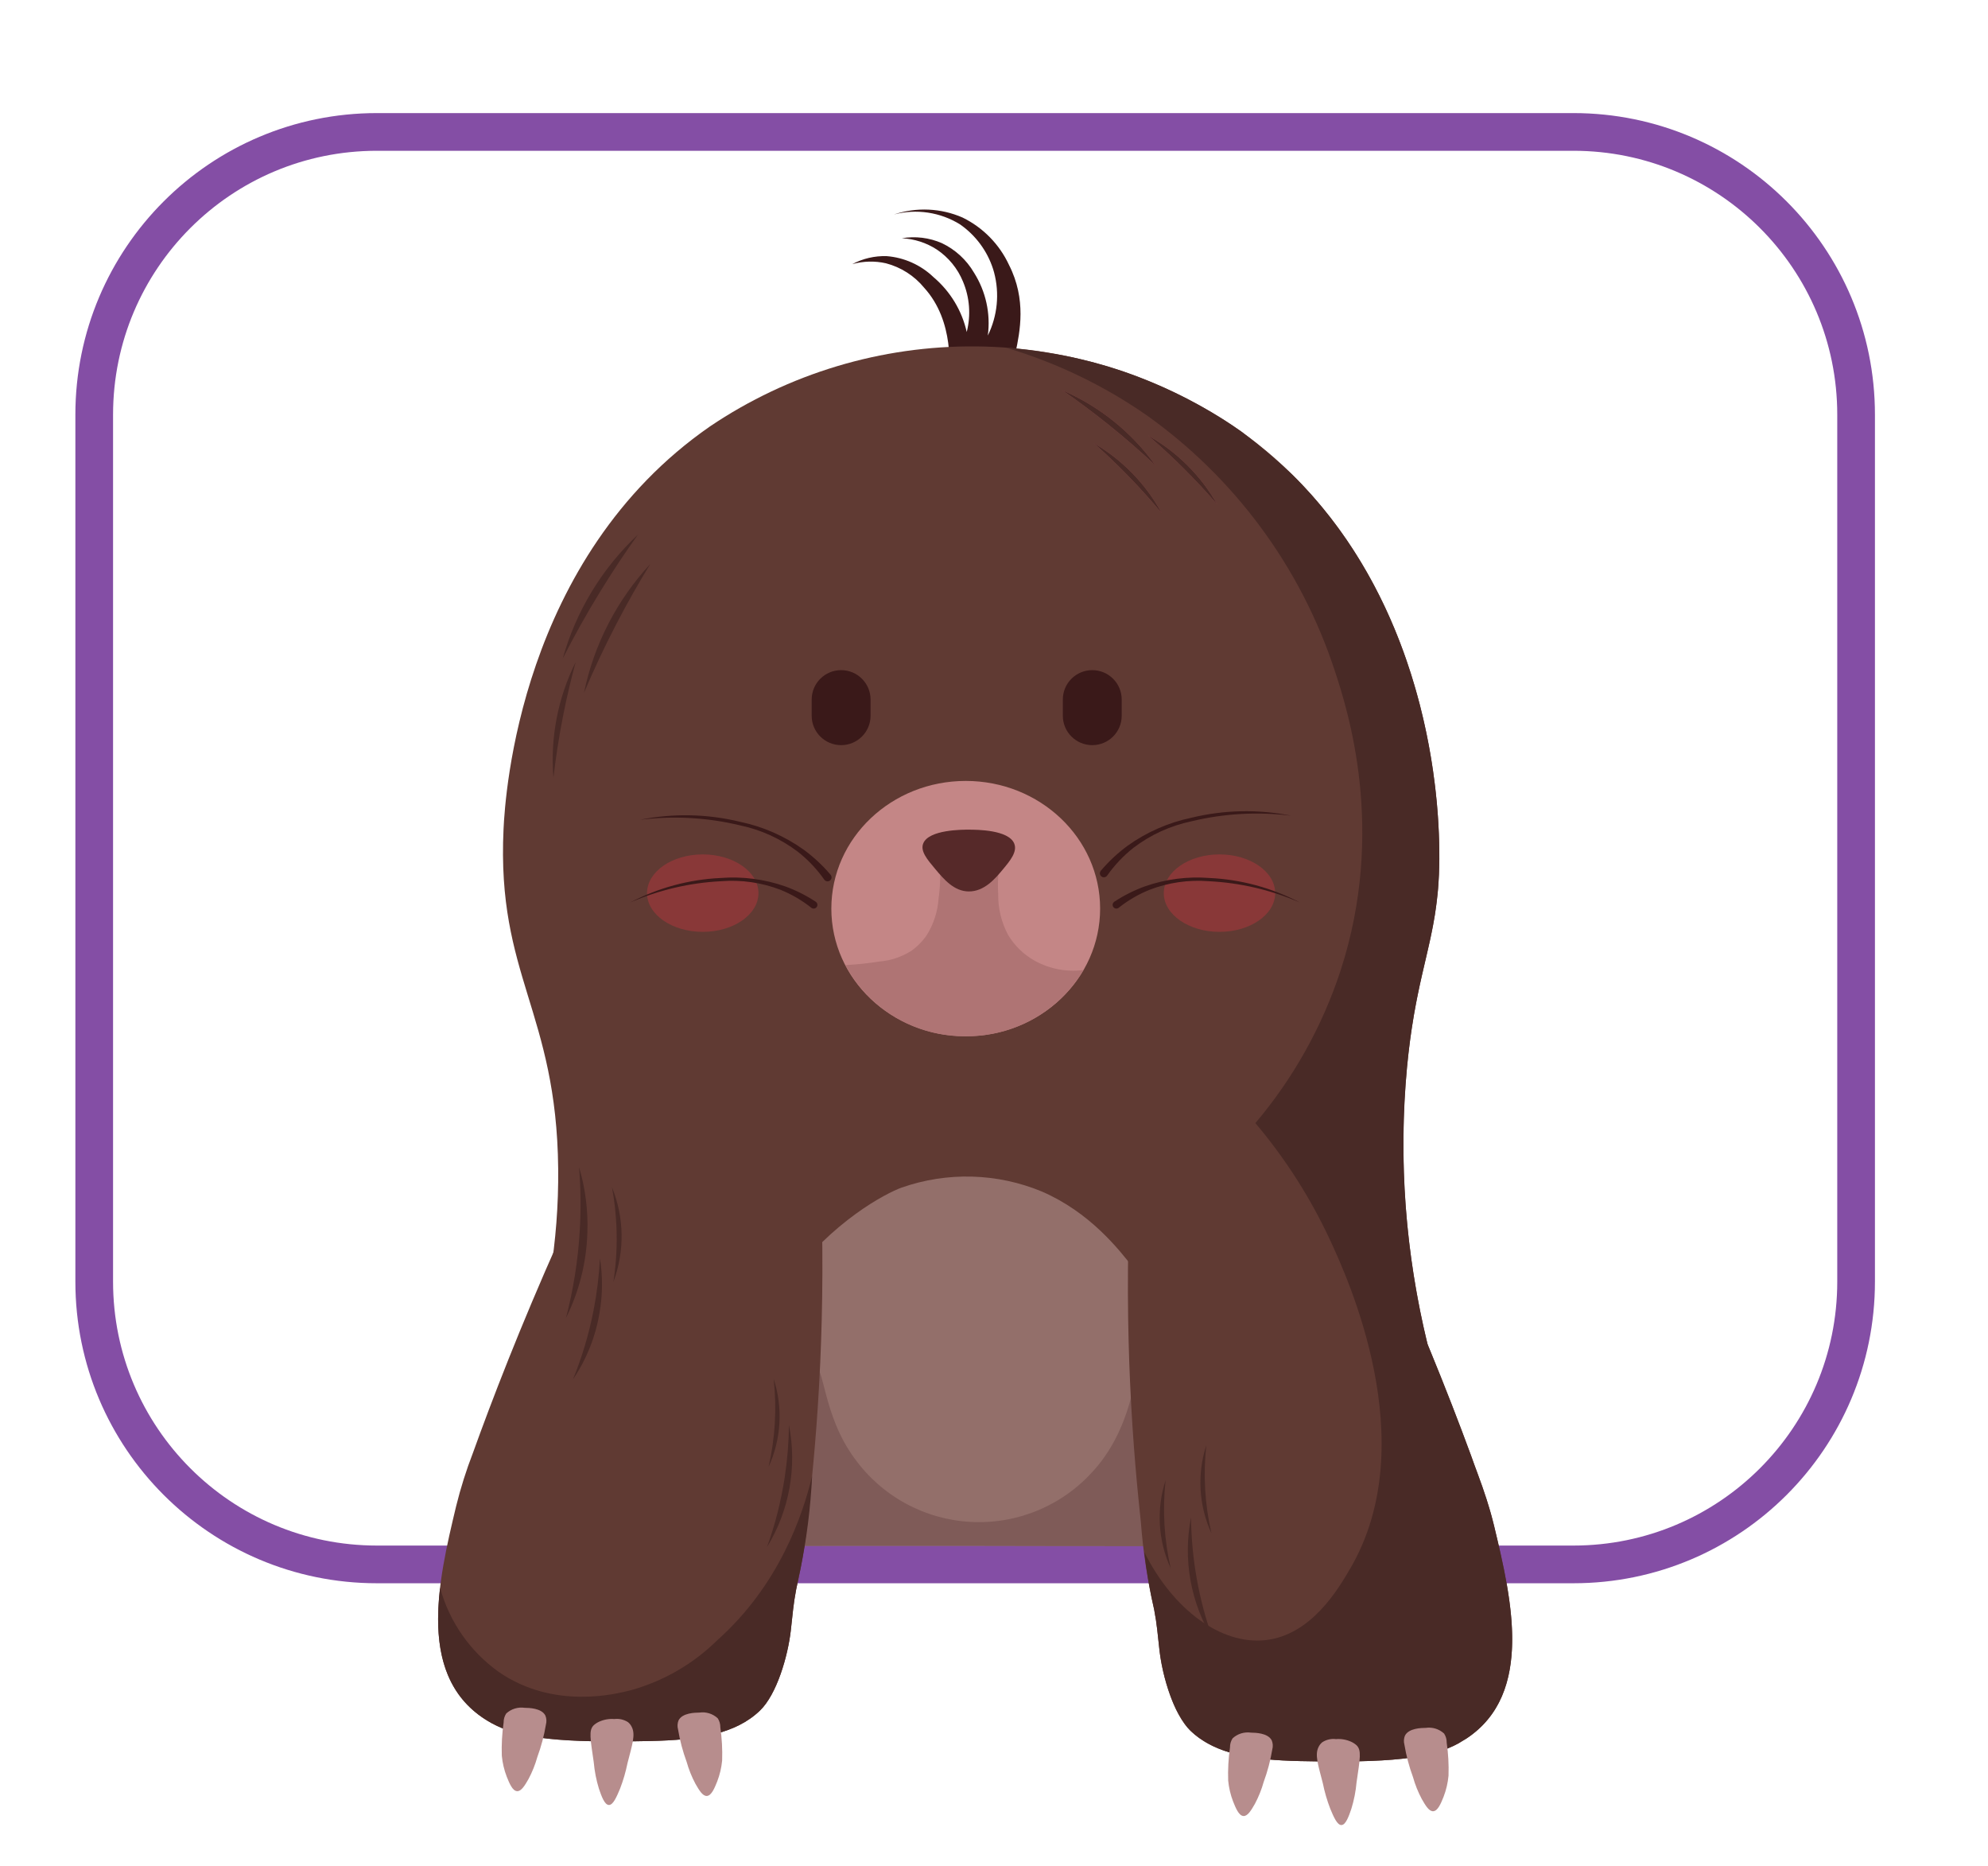 <svg width="211" height="198" viewBox="0 0 211 198" fill="none" xmlns="http://www.w3.org/2000/svg">
<g filter="url(#filter0_dd_1107_1713)">
<path d="M171 6H44C27.431 6 14 19.431 14 36V128C14 144.569 27.431 158 44 158H171C187.569 158 201 144.569 201 128V36C201 19.431 187.569 6 171 6Z" fill="white" stroke="#844EA5" stroke-width="4"/>
<path d="M111.784 29.426C112.246 27.222 112.966 23.793 111.093 20.113C110.076 17.923 108.337 16.149 106.167 15.085C103.863 14.076 101.266 13.96 98.881 14.758C100.059 14.448 101.288 14.382 102.493 14.562C103.698 14.742 104.853 15.165 105.889 15.806C107.55 16.96 108.785 18.627 109.404 20.551C109.451 20.701 109.484 20.818 109.505 20.894C110.106 23.137 109.871 25.521 108.844 27.604C109.153 25.278 108.634 22.918 107.378 20.934C106.583 19.572 105.396 18.481 103.97 17.802C102.633 17.217 101.153 17.036 99.714 17.282C101.037 17.343 102.32 17.756 103.43 18.478C104.674 19.31 105.641 20.493 106.208 21.877C106.921 23.57 107.061 25.449 106.605 27.229C106.096 24.959 104.859 22.916 103.082 21.41C101.732 20.114 99.974 19.326 98.107 19.178C96.836 19.139 95.577 19.432 94.455 20.029C95.619 19.703 96.846 19.671 98.026 19.936C99.623 20.352 101.047 21.263 102.092 22.538C105.341 26.114 104.777 31.288 104.655 32.261C105.034 32.427 108.563 33.912 110.537 32.212C110.92 31.883 111.388 31.31 111.784 29.426Z" fill="#3A1919"/>
<path d="M53.29 152.915C57.93 144.534 63.402 131.7 63.244 116.004C63.076 99.309 56.71 95.553 57.444 79.977C57.614 76.364 59.197 51.218 79.349 37.251C87.692 31.625 97.552 28.663 107.622 28.757C117.692 28.852 127.494 31.999 135.73 37.781C155.934 52.29 156.637 77.47 156.747 81.411C157.026 91.412 154.439 93.696 153.336 105.249C151.616 123.248 155.912 138.446 160.038 148.8C142.92 152.62 125.496 154.916 107.971 155.658C89.698 156.431 71.393 155.512 53.29 152.915Z" fill="#603A33"/>
<path d="M78.769 155.735C78.967 152.324 80.028 138.353 87.607 128.008C92.328 121.566 98.062 118.606 99.688 118.019C104.536 116.319 109.843 116.466 114.588 118.436C119.636 120.629 122.696 124.47 124.399 126.681C131.939 136.462 132.952 149.397 133.148 153.644C124.621 154.631 115.416 155.382 105.604 155.749C96.089 156.104 87.119 156.055 78.769 155.735Z" fill="#936F6A"/>
<path d="M119.93 63.109H119.93C118.204 63.109 116.806 64.505 116.806 66.227V67.951C116.806 69.673 118.204 71.068 119.93 71.068H119.93C121.655 71.068 123.054 69.673 123.054 67.951V66.227C123.054 64.505 121.655 63.109 119.93 63.109Z" fill="#3A1919"/>
<path d="M93.275 63.109C91.549 63.109 90.15 64.505 90.15 66.227V67.951C90.15 69.673 91.549 71.068 93.275 71.068C95 71.068 96.399 69.673 96.399 67.951V66.227C96.399 64.505 95 63.109 93.275 63.109Z" fill="#3A1919"/>
<path d="M78.587 90.88C81.853 90.88 84.5 89.04 84.5 86.77C84.5 84.501 81.853 82.661 78.587 82.661C75.322 82.661 72.675 84.501 72.675 86.77C72.675 89.04 75.322 90.88 78.587 90.88Z" fill="#893838"/>
<path d="M133.431 90.88C136.696 90.88 139.344 89.04 139.344 86.77C139.344 84.501 136.696 82.661 133.431 82.661C130.166 82.661 127.519 84.501 127.519 86.77C127.519 89.04 130.166 90.88 133.431 90.88Z" fill="#893838"/>
<path d="M130.448 78.772C128.003 79.284 125.692 80.3 123.664 81.754C122.632 82.515 121.691 83.392 120.861 84.368C120.849 84.38 120.837 84.393 120.827 84.406L120.806 84.43L120.811 84.434C120.758 84.511 120.732 84.604 120.737 84.697C120.743 84.78 120.774 84.86 120.825 84.926C120.876 84.992 120.946 85.042 121.025 85.069C121.105 85.096 121.19 85.099 121.271 85.077C121.352 85.056 121.425 85.011 121.481 84.949L121.482 84.95L121.486 84.945C121.49 84.94 121.493 84.934 121.497 84.929C122.281 83.812 123.224 82.814 124.295 81.967C126.112 80.581 128.217 79.618 130.455 79.148C133.921 78.314 137.509 78.113 141.046 78.554C137.54 77.852 133.922 77.927 130.448 78.772Z" fill="#3A1919"/>
<path d="M132.382 85.165C130.052 84.981 127.709 85.285 125.503 86.057C124.376 86.468 123.299 87.008 122.296 87.666C122.282 87.674 122.268 87.682 122.255 87.691L122.23 87.707L122.234 87.712C122.165 87.767 122.118 87.843 122.098 87.928C122.081 88.005 122.088 88.085 122.116 88.157C122.145 88.23 122.194 88.293 122.258 88.338C122.322 88.383 122.398 88.408 122.477 88.411C122.555 88.413 122.632 88.392 122.699 88.35L122.7 88.352L122.704 88.348L122.719 88.337C123.718 87.54 124.828 86.893 126.013 86.415C128.011 85.648 130.155 85.338 132.289 85.505C135.621 85.669 138.895 86.432 141.954 87.759C138.992 86.207 135.724 85.321 132.382 85.165Z" fill="#3A1919"/>
<path d="M82.549 79.202C84.994 79.714 87.305 80.73 89.333 82.184C90.366 82.945 91.306 83.822 92.136 84.798C92.149 84.81 92.16 84.823 92.171 84.837L92.192 84.86L92.186 84.864C92.24 84.941 92.266 85.034 92.26 85.127C92.254 85.21 92.224 85.29 92.172 85.356C92.121 85.422 92.051 85.472 91.972 85.499C91.893 85.526 91.807 85.529 91.726 85.507C91.645 85.486 91.572 85.441 91.516 85.379L91.515 85.38L91.512 85.375C91.507 85.37 91.504 85.364 91.5 85.359C90.716 84.242 89.774 83.244 88.703 82.397C86.885 81.011 84.78 80.048 82.542 79.579C79.076 78.745 75.488 78.543 71.951 78.984C75.457 78.282 79.075 78.357 82.549 79.202Z" fill="#3A1919"/>
<path d="M80.466 85.165C82.797 84.981 85.139 85.285 87.345 86.057C88.473 86.468 89.549 87.008 90.552 87.666C90.567 87.674 90.58 87.682 90.593 87.691L90.618 87.707L90.615 87.712C90.683 87.767 90.731 87.843 90.751 87.929C90.767 88.005 90.761 88.085 90.732 88.157C90.704 88.23 90.654 88.293 90.59 88.338C90.526 88.383 90.45 88.408 90.371 88.411C90.293 88.413 90.216 88.392 90.149 88.35L90.148 88.352L90.144 88.348L90.129 88.337C89.13 87.54 88.02 86.893 86.835 86.415C84.837 85.648 82.693 85.338 80.559 85.505C77.228 85.669 73.953 86.432 70.894 87.759C73.857 86.207 77.124 85.321 80.466 85.165Z" fill="#3A1919"/>
<path d="M116.748 33.409C120.724 35.127 124.153 37.896 126.665 41.418C125.142 39.988 123.454 38.508 121.593 37.016C119.929 35.684 118.305 34.485 116.748 33.409Z" fill="#965050"/>
<path d="M120.113 39.035C123.146 40.81 125.636 43.379 127.311 46.464C126.226 45.162 125.012 43.803 123.66 42.418C122.451 41.181 121.261 40.055 120.113 39.035Z" fill="#965050"/>
<path d="M125.87 38.226C128.933 39.949 131.466 42.476 133.194 45.531C132.086 44.248 130.85 42.91 129.474 41.548C128.244 40.331 127.035 39.226 125.87 38.226Z" fill="#965050"/>
<path d="M127.16 156.069C126.531 152.495 126.115 148.887 125.912 145.264C125.594 139.627 125.868 135.289 125.302 135.221C124.532 135.128 124.959 142.653 120.04 148.079C118.423 149.893 116.418 151.321 114.173 152.259C111.929 153.196 109.502 153.618 107.072 153.494C104.642 153.37 102.27 152.703 100.133 151.541C97.996 150.38 96.148 148.755 94.725 146.785C91.258 142.105 91.562 136.783 90.321 136.819C89.425 136.844 89.02 139.631 87.977 142.925C86.675 147.003 84.732 150.849 82.22 154.318C82.559 154.56 82.915 154.833 83.28 155.142C83.65 155.453 83.984 155.761 84.282 156.058C86.48 156.054 90.023 156.047 94.424 156.044C97.875 156.041 101.21 156.039 105.497 156.043C108.996 156.046 110.853 156.055 116.414 156.062C120.876 156.069 124.572 156.07 127.16 156.069Z" fill="#7F5B58"/>
<path d="M63.385 123.428C59.161 132.886 56.187 140.639 54.197 146.164C53.485 148.005 52.891 149.888 52.417 151.804C50.522 159.726 47.983 170.336 56.185 174.85C59.201 176.51 63.561 176.941 73.006 176.74C78.101 176.632 82.058 176.014 84.659 173.51C86.451 171.785 87.615 167.752 87.93 165.04C88.144 163.201 88.186 162.325 88.499 160.673C89.203 157.618 89.675 154.515 89.913 151.391C90.241 148.267 90.757 143.287 91.057 136.588C91.312 130.891 91.413 123.889 91.057 115.847C89.558 118.257 87.759 121.096 85.681 124.268C80.868 131.614 79.218 133.639 76.373 135.582C75.772 135.993 69.641 140.231 66.348 139.04C63.211 137.907 61.355 131.386 63.385 123.428Z" fill="#603A33"/>
<path d="M151.614 125.557C155.839 135.015 158.812 142.768 160.803 148.293C161.514 150.134 162.108 152.017 162.582 153.933C164.478 161.855 167.017 172.465 158.815 176.979C155.799 178.639 151.438 179.07 141.993 178.87C136.899 178.762 132.941 178.143 130.34 175.639C128.549 173.914 127.384 169.881 127.069 167.169C126.855 165.33 126.814 164.454 126.5 162.802C125.797 159.747 125.324 156.644 125.087 153.52C124.758 150.396 124.243 145.416 123.943 138.717C123.688 133.02 123.586 126.018 123.943 117.976C125.442 120.386 127.241 123.225 129.319 126.397C134.132 133.743 135.782 135.769 138.627 137.711C139.228 138.122 145.358 142.36 148.652 141.169C151.788 140.036 153.645 133.515 151.614 125.557Z" fill="#603A33"/>
<path d="M106.5 101.957C114.377 101.957 120.763 95.892 120.763 88.411C120.763 80.93 114.377 74.865 106.5 74.865C98.622 74.865 92.236 80.93 92.236 88.411C92.236 95.892 98.622 101.957 106.5 101.957Z" fill="#C48686"/>
<path d="M106.499 101.957C109.017 101.981 111.496 101.344 113.69 100.111C115.884 98.879 117.714 97.093 118.999 94.933C117.225 95.161 115.424 94.821 113.856 93.963C112.675 93.311 111.688 92.358 110.994 91.203C110.282 89.866 109.921 88.37 109.945 86.856C109.857 85.397 109.985 83.932 110.327 82.51C108.112 82.701 105.897 82.891 103.682 83.081C103.842 84.495 103.821 85.924 103.618 87.332C103.528 88.704 103.102 90.033 102.378 91.203C101.927 91.872 101.356 92.453 100.693 92.916C99.685 93.545 98.54 93.926 97.355 94.026C96.152 94.215 94.941 94.343 93.725 94.409C94.96 96.711 96.804 98.632 99.056 99.962C101.308 101.293 103.882 101.983 106.499 101.957Z" fill="#AF7474"/>
<path d="M111.638 81.489C112.016 82.367 111.202 83.344 110.443 84.254C109.645 85.211 108.479 86.61 106.813 86.591C105.251 86.574 104.196 85.321 103.25 84.197C102.402 83.189 101.658 82.305 101.992 81.489C102.592 80.024 106.16 80.034 106.847 80.036C107.673 80.038 111.015 80.048 111.638 81.489Z" fill="#562929"/>
<path d="M71.709 48.731C67.9 52.301 65.142 56.843 63.732 61.864C64.875 59.62 66.185 57.252 67.688 54.8C69.03 52.609 70.382 50.587 71.709 48.731Z" fill="#492A26"/>
<path d="M73.016 51.85C69.468 55.679 67.036 60.403 65.984 65.51C66.966 63.192 68.106 60.737 69.432 58.186C70.617 55.907 71.823 53.795 73.016 51.85Z" fill="#492A26"/>
<path d="M65.1 62.253C63.207 66.051 62.391 70.294 62.74 74.521C62.975 72.487 63.303 70.311 63.753 68.017C64.156 65.967 64.614 64.043 65.1 62.253Z" fill="#492A26"/>
<path d="M116.748 33.409C120.724 35.127 124.153 37.896 126.665 41.418C125.142 39.988 123.454 38.508 121.592 37.016C119.929 35.684 118.305 34.485 116.748 33.409Z" fill="#492A26"/>
<path d="M120.113 39.035C123.146 40.81 125.636 43.379 127.311 46.464C126.226 45.162 125.012 43.803 123.66 42.418C122.451 41.181 121.261 40.055 120.113 39.035Z" fill="#492A26"/>
<path d="M125.87 38.226C128.933 39.949 131.466 42.476 133.194 45.531C132.086 44.248 130.85 42.91 129.474 41.548C128.244 40.331 127.035 39.227 125.87 38.226Z" fill="#492A26"/>
<path d="M65.459 115.847C65.643 118.104 65.667 120.37 65.531 122.63C65.346 125.743 64.858 128.829 64.072 131.846C65.473 129.035 66.247 125.953 66.341 122.814C66.431 120.459 66.133 118.106 65.459 115.847Z" fill="#492A26"/>
<path d="M67.676 125.518C67.581 127.37 67.355 129.215 67 131.035C66.512 133.543 65.781 135.997 64.816 138.362C66.259 136.23 67.221 133.811 67.638 131.272C67.966 129.37 67.978 127.425 67.676 125.518Z" fill="#492A26"/>
<path d="M68.953 117.976C69.211 119.368 69.369 120.776 69.428 122.192C69.51 124.139 69.402 126.09 69.105 128.016C70.316 124.768 70.262 121.186 68.953 117.976Z" fill="#492A26"/>
<path d="M87.737 143.208C87.719 145.063 87.569 146.914 87.289 148.748C86.905 151.273 86.276 153.756 85.409 156.159C87.783 152.285 88.614 147.664 87.737 143.208Z" fill="#492A26"/>
<path d="M86.115 138.312C86.459 141.435 86.275 144.594 85.572 147.657C86.919 144.719 87.113 141.385 86.115 138.312Z" fill="#492A26"/>
<path d="M130.412 153.013C130.458 157.429 131.245 161.807 132.741 165.964C130.367 162.09 129.536 157.468 130.412 153.013Z" fill="#492A26"/>
<path d="M127.714 149.069C127.371 152.193 127.554 155.351 128.258 158.414C126.91 155.476 126.717 152.142 127.714 149.069Z" fill="#492A26"/>
<path d="M132.035 145.352C131.691 148.475 131.875 151.634 132.578 154.696C131.231 151.76 131.037 148.424 132.035 145.352Z" fill="#492A26"/>
<path d="M159.62 176.491C166.842 171.738 164.414 161.583 162.583 153.933C162.559 153.83 162.534 153.729 162.509 153.629C162.479 153.508 162.444 153.367 162.401 153.199L162.381 153.123C162.357 153.033 162.332 152.937 162.304 152.836C162.024 151.803 161.634 150.596 160.804 148.293C160.642 147.882 160.426 147.293 160.143 146.479C158.925 143.166 157.397 139.19 155.518 134.641C153.163 125.032 152.426 115.099 153.336 105.248C154.14 96.839 155.724 93.333 156.422 88.195C156.51 87.441 156.565 86.963 156.579 86.841V86.834C156.588 86.74 156.6 86.649 156.609 86.553C156.626 86.373 156.636 86.245 156.636 86.242C156.659 85.959 156.675 85.658 156.692 85.361C156.704 85.163 156.719 84.972 156.727 84.767C156.742 84.42 156.748 84.051 156.755 83.683C156.758 83.508 156.765 83.344 156.766 83.165C156.77 82.606 156.764 82.024 156.747 81.411C156.744 81.307 156.741 81.18 156.737 81.047L156.733 80.914L156.728 80.807C156.725 80.72 156.723 80.632 156.719 80.537C156.717 80.49 156.716 80.444 156.713 80.394C156.706 80.223 156.698 80.036 156.688 79.838C156.646 78.982 156.586 78.139 156.51 77.309L156.508 77.282L156.506 77.254C156.5 77.192 156.494 77.133 156.489 77.07C155.764 69.348 152.916 53.977 141.179 42.387C139.533 40.822 137.801 39.351 135.991 37.979L135.964 37.958C135.884 37.9 135.811 37.839 135.73 37.781C135.106 37.333 134.479 36.921 133.852 36.516C130.504 34.409 126.924 32.692 123.184 31.398C123.149 31.386 123.114 31.374 123.079 31.363C122.629 31.21 122.169 31.064 121.703 30.922C121.449 30.846 121.199 30.776 120.949 30.705C120.573 30.598 120.2 30.489 119.816 30.391L119.815 30.391C119.372 30.276 118.938 30.172 118.507 30.073C118.236 30.012 117.965 29.948 117.698 29.892C117.489 29.848 117.287 29.809 117.081 29.768C115.266 29.407 113.561 29.164 112.022 29.007L111.925 28.998C111.558 28.961 111.2 28.929 110.851 28.901L110.811 28.898L110.787 28.897C116.127 30.481 121.176 32.91 125.744 36.092C135.065 42.736 142.026 52.167 145.618 63.02C147.075 67.388 151.12 80.12 146.284 94.989C144.342 100.914 141.271 106.409 137.243 111.173C140.443 114.96 143.12 119.159 145.203 123.656C146.987 127.518 155.096 145.065 147.338 158.388C146.066 160.574 143.194 165.505 138.303 166.035C133.606 166.543 128.518 162.832 125.447 156.685C125.68 158.743 126.032 160.785 126.501 162.802C126.815 164.453 126.857 165.33 127.07 167.169C127.306 169.071 127.793 170.932 128.52 172.706C128.865 173.53 129.303 174.312 129.825 175.037C129.983 175.25 130.155 175.451 130.341 175.638C132.614 177.827 135.924 178.575 140.123 178.801L140.173 178.803C140.763 178.835 141.37 178.857 141.994 178.87C151.439 179.07 155.8 178.639 158.817 176.979C159.067 176.789 159.336 176.626 159.62 176.491Z" fill="#492A26"/>
<path d="M80.142 166.034C77.593 168.55 74.444 170.377 70.992 171.341C69.358 171.76 62.778 173.441 56.923 169.401C53.887 167.229 51.693 164.08 50.71 160.485L50.707 160.49C50.039 166.248 50.777 171.874 56.185 174.85C59.201 176.51 63.561 176.942 73.007 176.74C78.101 176.632 82.059 176.015 84.66 173.51C86.451 171.785 87.615 167.753 87.931 165.04C88.144 163.201 88.186 162.325 88.5 160.673C88.711 159.565 88.899 158.759 88.957 158.51C89.619 155.252 90.033 151.949 90.195 148.63C89.187 152.805 86.691 160.191 80.142 166.034Z" fill="#492A26"/>
<path d="M58.885 182.062C58.39 182.036 58.063 181.221 57.783 180.524C57.508 179.81 57.332 179.062 57.26 178.299C57.221 177.124 57.285 175.947 57.453 174.782C57.447 174.442 57.542 174.107 57.728 173.821C57.988 173.581 58.298 173.402 58.637 173.297C58.975 173.193 59.333 173.166 59.683 173.217C60.127 173.223 61.478 173.24 61.886 174.041C62.01 174.347 62.029 174.685 61.941 175.003C61.747 176.173 61.442 177.323 61.032 178.436C60.805 179.246 60.491 180.029 60.096 180.772C59.703 181.456 59.331 182.086 58.885 182.062Z" fill="#B78D8D"/>
<path d="M68.622 183.528C68.16 183.513 67.837 182.58 67.572 181.812C67.288 180.893 67.103 179.947 67.018 178.991C66.655 176.475 66.467 175.599 67.018 175.064C67.192 174.908 67.389 174.781 67.601 174.686C68.104 174.46 68.655 174.365 69.205 174.409C69.715 174.345 70.231 174.463 70.662 174.744C70.829 174.883 70.963 175.057 71.056 175.253C71.465 176.081 71.11 177.103 70.599 179.099C70.413 180.013 70.151 180.911 69.817 181.782C69.455 182.647 69.079 183.542 68.622 183.528Z" fill="#B78D8D"/>
<path d="M79.022 182.569C79.516 182.543 79.844 181.727 80.123 181.031C80.398 180.317 80.574 179.568 80.646 178.806C80.686 177.63 80.621 176.454 80.454 175.29C80.46 174.949 80.364 174.614 80.178 174.328C79.919 174.088 79.608 173.909 79.27 173.804C78.931 173.699 78.574 173.672 78.224 173.724C77.779 173.729 76.428 173.747 76.021 174.548C75.897 174.853 75.877 175.191 75.966 175.509C76.16 176.68 76.464 177.829 76.874 178.943C77.102 179.753 77.415 180.536 77.811 181.278C78.204 181.963 78.576 182.594 79.022 182.569Z" fill="#B78D8D"/>
<path d="M135.979 184.698C135.485 184.672 135.158 183.856 134.878 183.16C134.603 182.446 134.427 181.697 134.355 180.935C134.316 179.76 134.38 178.583 134.548 177.418C134.541 177.078 134.637 176.742 134.823 176.457C135.083 176.217 135.393 176.038 135.731 175.933C136.07 175.828 136.427 175.801 136.778 175.852C137.222 175.859 138.573 175.876 138.98 176.677C139.105 176.983 139.124 177.321 139.035 177.639C138.841 178.808 138.537 179.959 138.127 181.073C137.9 181.882 137.586 182.665 137.191 183.408C136.797 184.092 136.426 184.722 135.979 184.698Z" fill="#B78D8D"/>
<path d="M146.379 185.657C146.841 185.642 147.163 184.709 147.427 183.941C147.711 183.022 147.897 182.077 147.982 181.119C148.345 178.604 148.533 177.729 147.982 177.193C147.808 177.038 147.611 176.91 147.399 176.814C146.896 176.589 146.345 176.493 145.796 176.538C145.285 176.473 144.768 176.592 144.338 176.873C144.171 177.012 144.036 177.185 143.944 177.381C143.535 178.211 143.89 179.232 144.402 181.227C144.587 182.142 144.849 183.04 145.183 183.912C145.546 184.777 145.921 185.671 146.379 185.657Z" fill="#B78D8D"/>
<path d="M156.117 184.192C156.611 184.164 156.939 183.349 157.218 182.653C157.493 181.938 157.669 181.19 157.741 180.427C157.78 179.252 157.716 178.075 157.548 176.912C157.554 176.571 157.459 176.236 157.273 175.95C157.013 175.71 156.702 175.53 156.364 175.426C156.026 175.322 155.668 175.294 155.319 175.346C154.874 175.351 153.523 175.369 153.116 176.17C152.991 176.476 152.972 176.813 153.061 177.131C153.255 178.302 153.559 179.452 153.969 180.565C154.197 181.375 154.51 182.158 154.906 182.9C155.299 183.585 155.67 184.215 156.117 184.192Z" fill="#B78D8D"/>
</g>
<defs>
<filter id="filter0_dd_1107_1713" x="0" y="0" width="211" height="197.657" filterUnits="userSpaceOnUse" color-interpolation-filters="sRGB">
<feFlood flood-opacity="0" result="BackgroundImageFix"/>
<feColorMatrix in="SourceAlpha" type="matrix" values="0 0 0 0 0 0 0 0 0 0 0 0 0 0 0 0 0 0 127 0" result="hardAlpha"/>
<feOffset dy="4"/>
<feGaussianBlur stdDeviation="4"/>
<feComposite in2="hardAlpha" operator="out"/>
<feColorMatrix type="matrix" values="0 0 0 0 0 0 0 0 0 0 0 0 0 0 0 0 0 0 0.25 0"/>
<feBlend mode="normal" in2="BackgroundImageFix" result="effect1_dropShadow_1107_1713"/>
<feColorMatrix in="SourceAlpha" type="matrix" values="0 0 0 0 0 0 0 0 0 0 0 0 0 0 0 0 0 0 127 0" result="hardAlpha"/>
<feOffset dx="-4" dy="4"/>
<feGaussianBlur stdDeviation="4"/>
<feComposite in2="hardAlpha" operator="out"/>
<feColorMatrix type="matrix" values="0 0 0 0 0 0 0 0 0 0 0 0 0 0 0 0 0 0 0.25 0"/>
<feBlend mode="normal" in2="effect1_dropShadow_1107_1713" result="effect2_dropShadow_1107_1713"/>
<feBlend mode="normal" in="SourceGraphic" in2="effect2_dropShadow_1107_1713" result="shape"/>
</filter>
</defs>
</svg>
